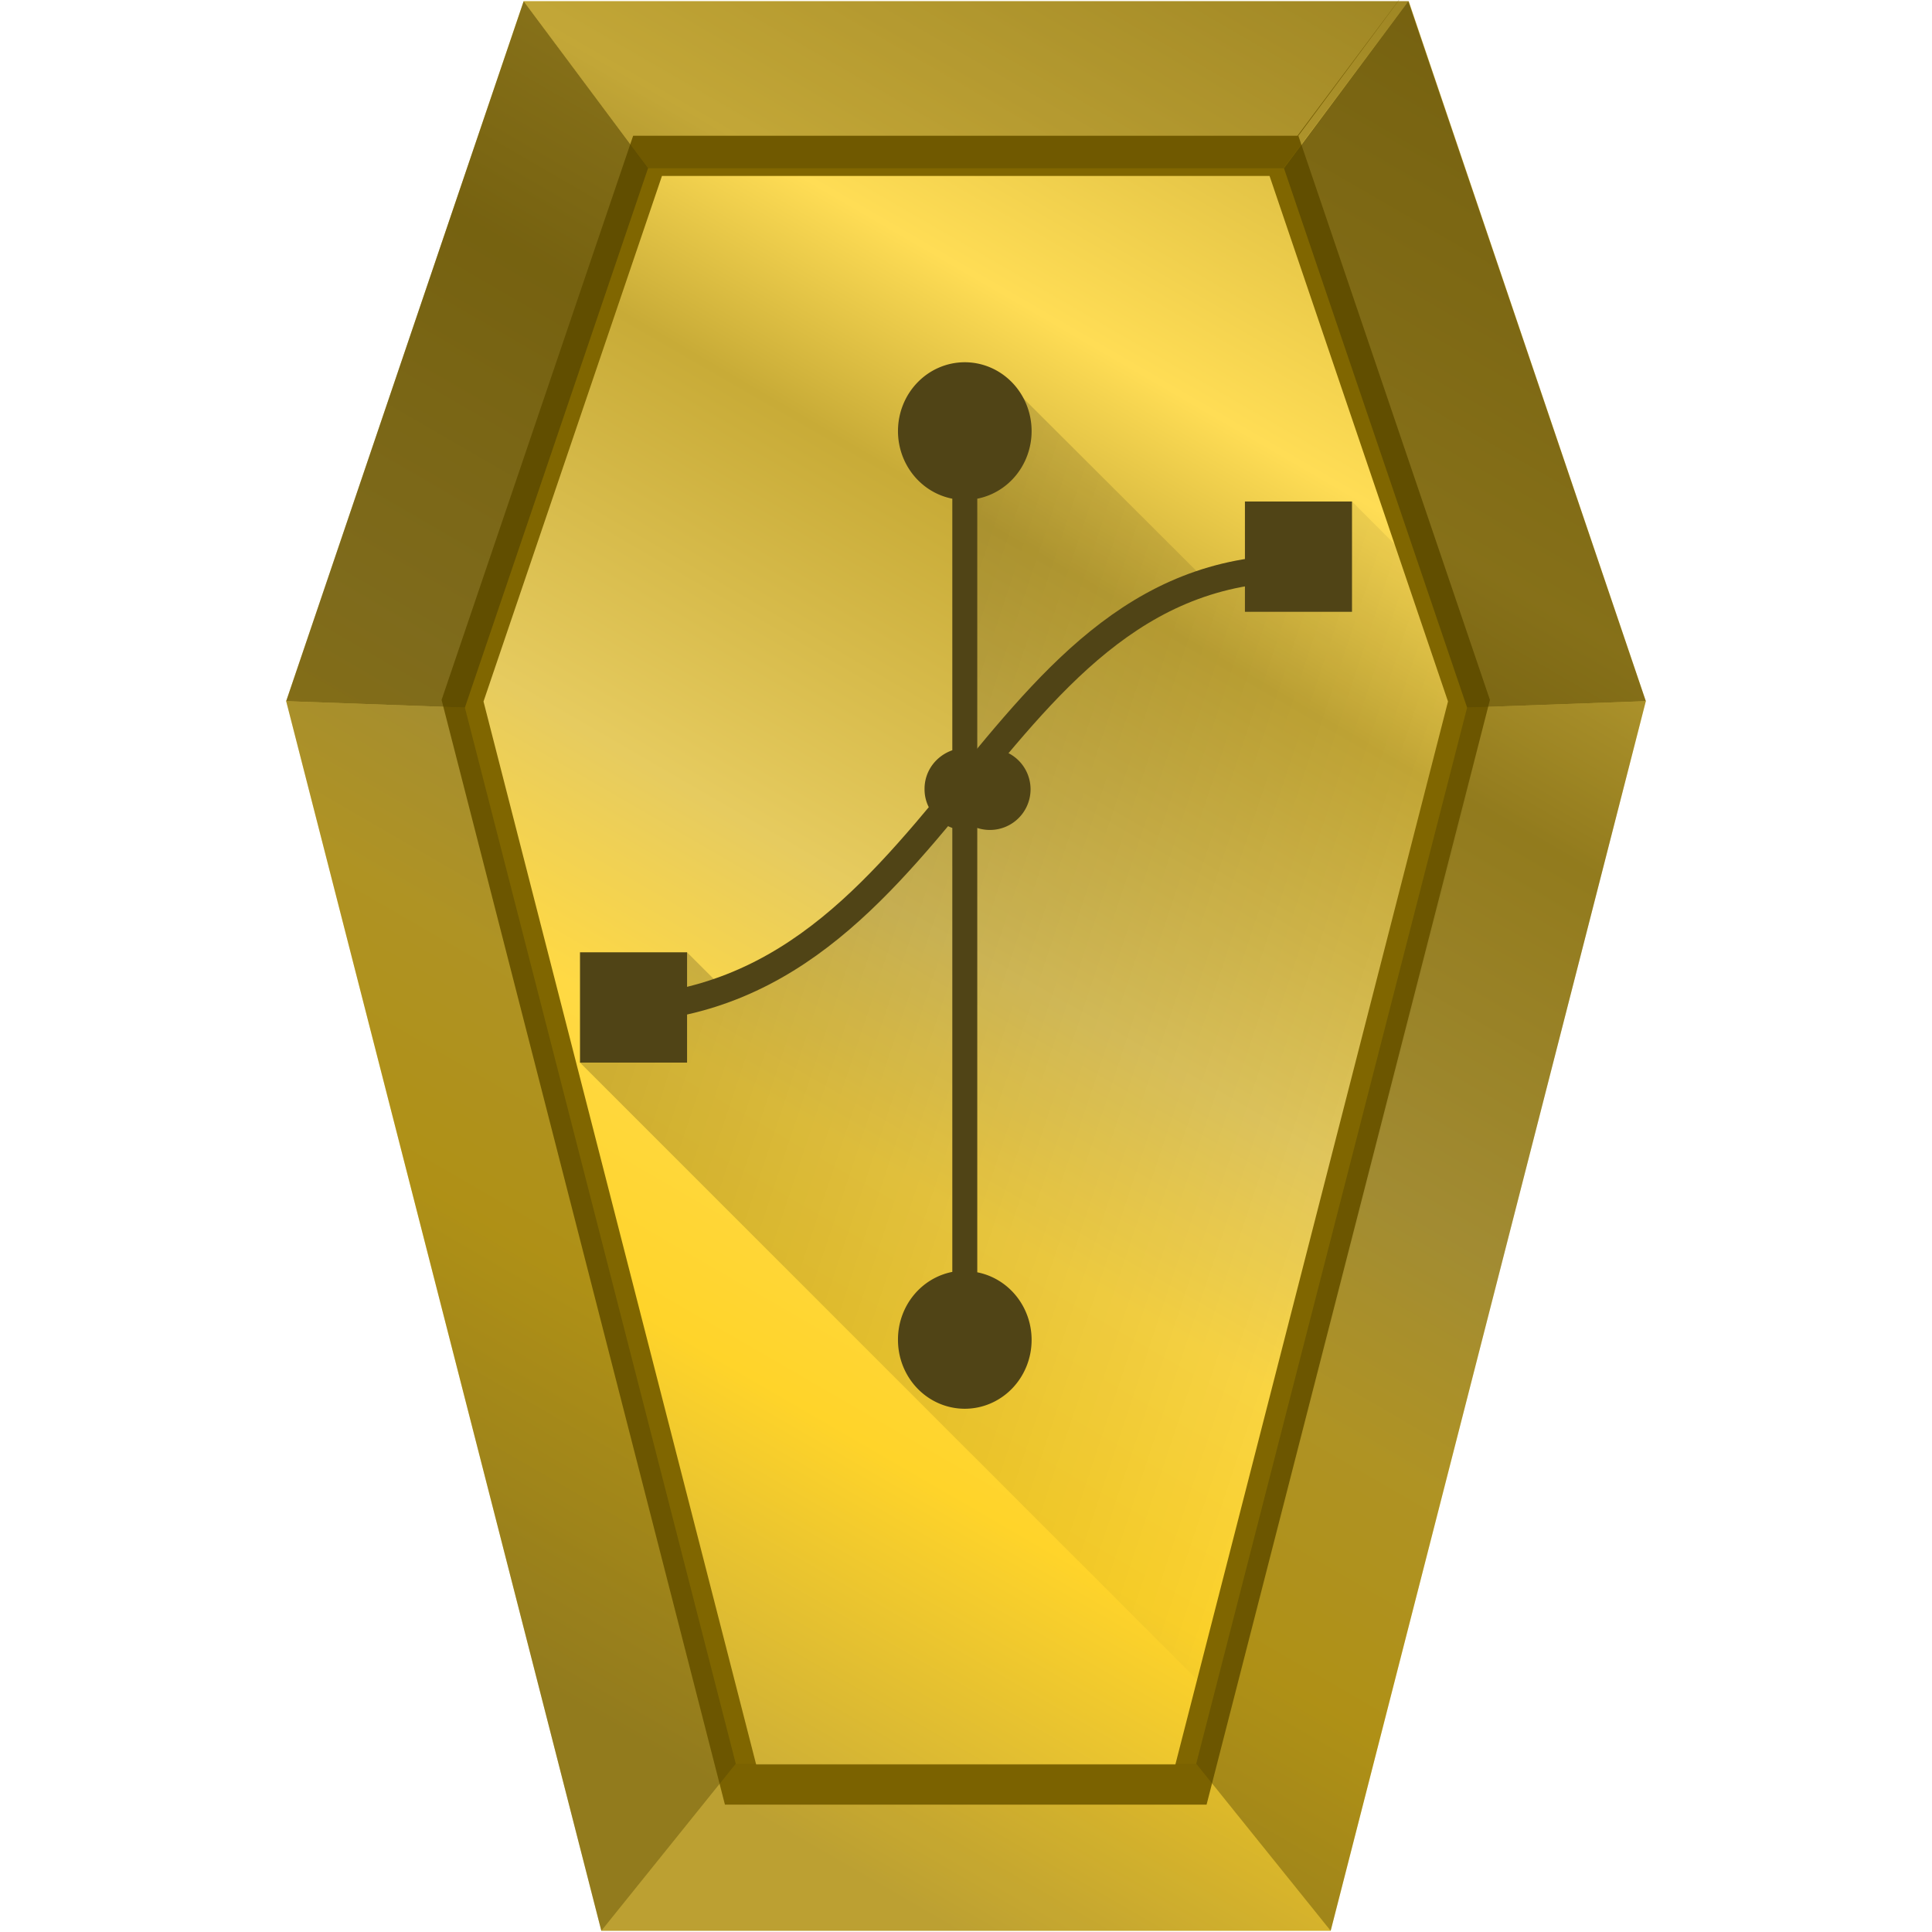 <?xml version="1.0" encoding="UTF-8" standalone="no"?><svg xmlns:dc="http://purl.org/dc/elements/1.1/" xmlns:cc="http://creativecommons.org/ns#" xmlns:rdf="http://www.w3.org/1999/02/22-rdf-syntax-ns#" xmlns="http://www.w3.org/2000/svg" xmlns:xlink="http://www.w3.org/1999/xlink" width="48" height="48" version="1"><defs><linearGradient id="g"><stop offset="0"/><stop offset="1" stop-opacity="0"/></linearGradient><linearGradient id="f"><stop offset="0" stop-color="#c8ab37"/><stop offset=".2" stop-color="#ffd42a"/><stop offset=".33" stop-color="#ffd944"/><stop offset=".45" stop-color="#e6cb5f"/><stop offset=".65" stop-color="#c8ab37"/><stop offset=".76" stop-color="#fd5"/><stop offset="1" stop-color="#c8ab37"/></linearGradient><linearGradient id="c"><stop offset="0" stop-color="#2c5aa0"/><stop offset=".2" stop-color="#3771c8"/><stop offset=".33" stop-color="#2c5aa0"/><stop offset=".44" stop-color="#3771c8"/><stop offset=".57" stop-color="#3771c8"/><stop offset=".76" stop-color="#5f8dd3"/><stop offset="1" stop-color="#2c5aa0" stop-opacity="0"/></linearGradient><linearGradient id="a"><stop offset="0" stop-color="#00000a"/><stop offset="1" stop-color="#050000" stop-opacity="0"/></linearGradient><clipPath id="j"><path d="M-5.02.03l-3.1 4.15H-23.9l-4.55 13.4 6.73 26.24h11.44l6.73-26.24-4.55-13.4z" fill="url(#b)"/></clipPath><linearGradient xlink:href="#c" id="b" gradientUnits="userSpaceOnUse" gradientTransform="translate(-40)" x1="8.14" y1="13.51" x2="36.28" y2="35.97"/><filter id="k" x="-.08" width="1.17" y="-.05" height="1.09" color-interpolation-filters="sRGB"><feGaussianBlur stdDeviation=".86"/></filter><linearGradient id="d"><stop offset="0"/><stop stop-opacity=".5" offset=".7"/><stop stop-opacity="0" offset="1"/></linearGradient><linearGradient id="e"><stop stop-color="#fff" offset="0"/><stop stop-color="#fff" stop-opacity=".5" offset=".7"/><stop stop-color="#fff" stop-opacity="0" offset="1"/></linearGradient><linearGradient xlink:href="#f" id="h" x1="11.36" y1="40.83" x2="34.99" y2=".03" gradientUnits="userSpaceOnUse"/><linearGradient xlink:href="#g" id="i" x1="11.55" y1="17.58" x2="37.01" y2="26.05" gradientUnits="userSpaceOnUse"/></defs><path d="M40.89 17.42l-7.83 30.55H14.94L7.11 17.42 13.01.03H35z" fill="url(#h)"/><path d="M25.06 9.53l-1.16 1.49v8.83l-2.02 2.35-3.76 2.51-1.05-1.05-2.66 2.74 8.29 8.29 7.88 7.88 5.63-21.9.8-3.29-.78-2.28-2.64-2.64-2.13 1.5-1.42.54z" fill="url(#i)" opacity=".25"/><path transform="translate(40.73 -1) scale(1.046)" clip-path="url(#j)" d="M-5.02.03l-3.1 4.15H-23.9l-4.55 13.4 6.73 26.24h11.44l6.73-26.24-4.55-13.4z" fill="none" stroke="#806600" stroke-width="1.91" filter="url(#k)"/><path d="M18.28 43.82l-3.34 4.15h18.12l-3.34-4.15z" fill="#540" fill-opacity=".1"/><path d="M29.72 43.82l3.34 4.15 7.83-30.55-4.44.16z" fill="#540" fill-opacity=".47"/><path d="M13.01.03l3.08 4.15h15.8l3.1-4.15z" fill="#540" fill-opacity=".35"/><path d="M40.89 17.42L34.99.03 31.9 4.18l4.55 13.4z" fill="#540" fill-opacity=".71"/><path d="M18.28 43.82l-3.34 4.15-7.83-30.55 4.44.16z" fill="#540" fill-opacity=".47"/><path d="M7.11 17.42L13.01.03l3.09 4.15-4.55 13.4z" fill="#540" fill-opacity=".71"/><path d="M23.97 9a1.66 1.71 0 0 0-1.66 1.71 1.66 1.71 0 0 0 1.35 1.68v6.25c-.4.14-.69.51-.69.96v.01c0 .45.3.82.69.96V31.6a1.66 1.71 0 0 0-1.35 1.68A1.66 1.71 0 0 0 23.97 35a1.66 1.71 0 0 0 1.66-1.7 1.66 1.71 0 0 0-1.35-1.69V20.57a1.01 1.01 0 1 0 0-1.92v-6.26a1.66 1.71 0 0 0 1.35-1.68A1.66 1.71 0 0 0 23.97 9zm6.96 3.46v2.74h2.66v-2.74zm-16.52 11.2v2.74h2.66v-2.74z" fill="#504416"/><path d="M14.68 25.08c8.96.34 9.62-11.3 17.91-10.95" fill="none" stroke="#504416" stroke-width=".67"/></svg>